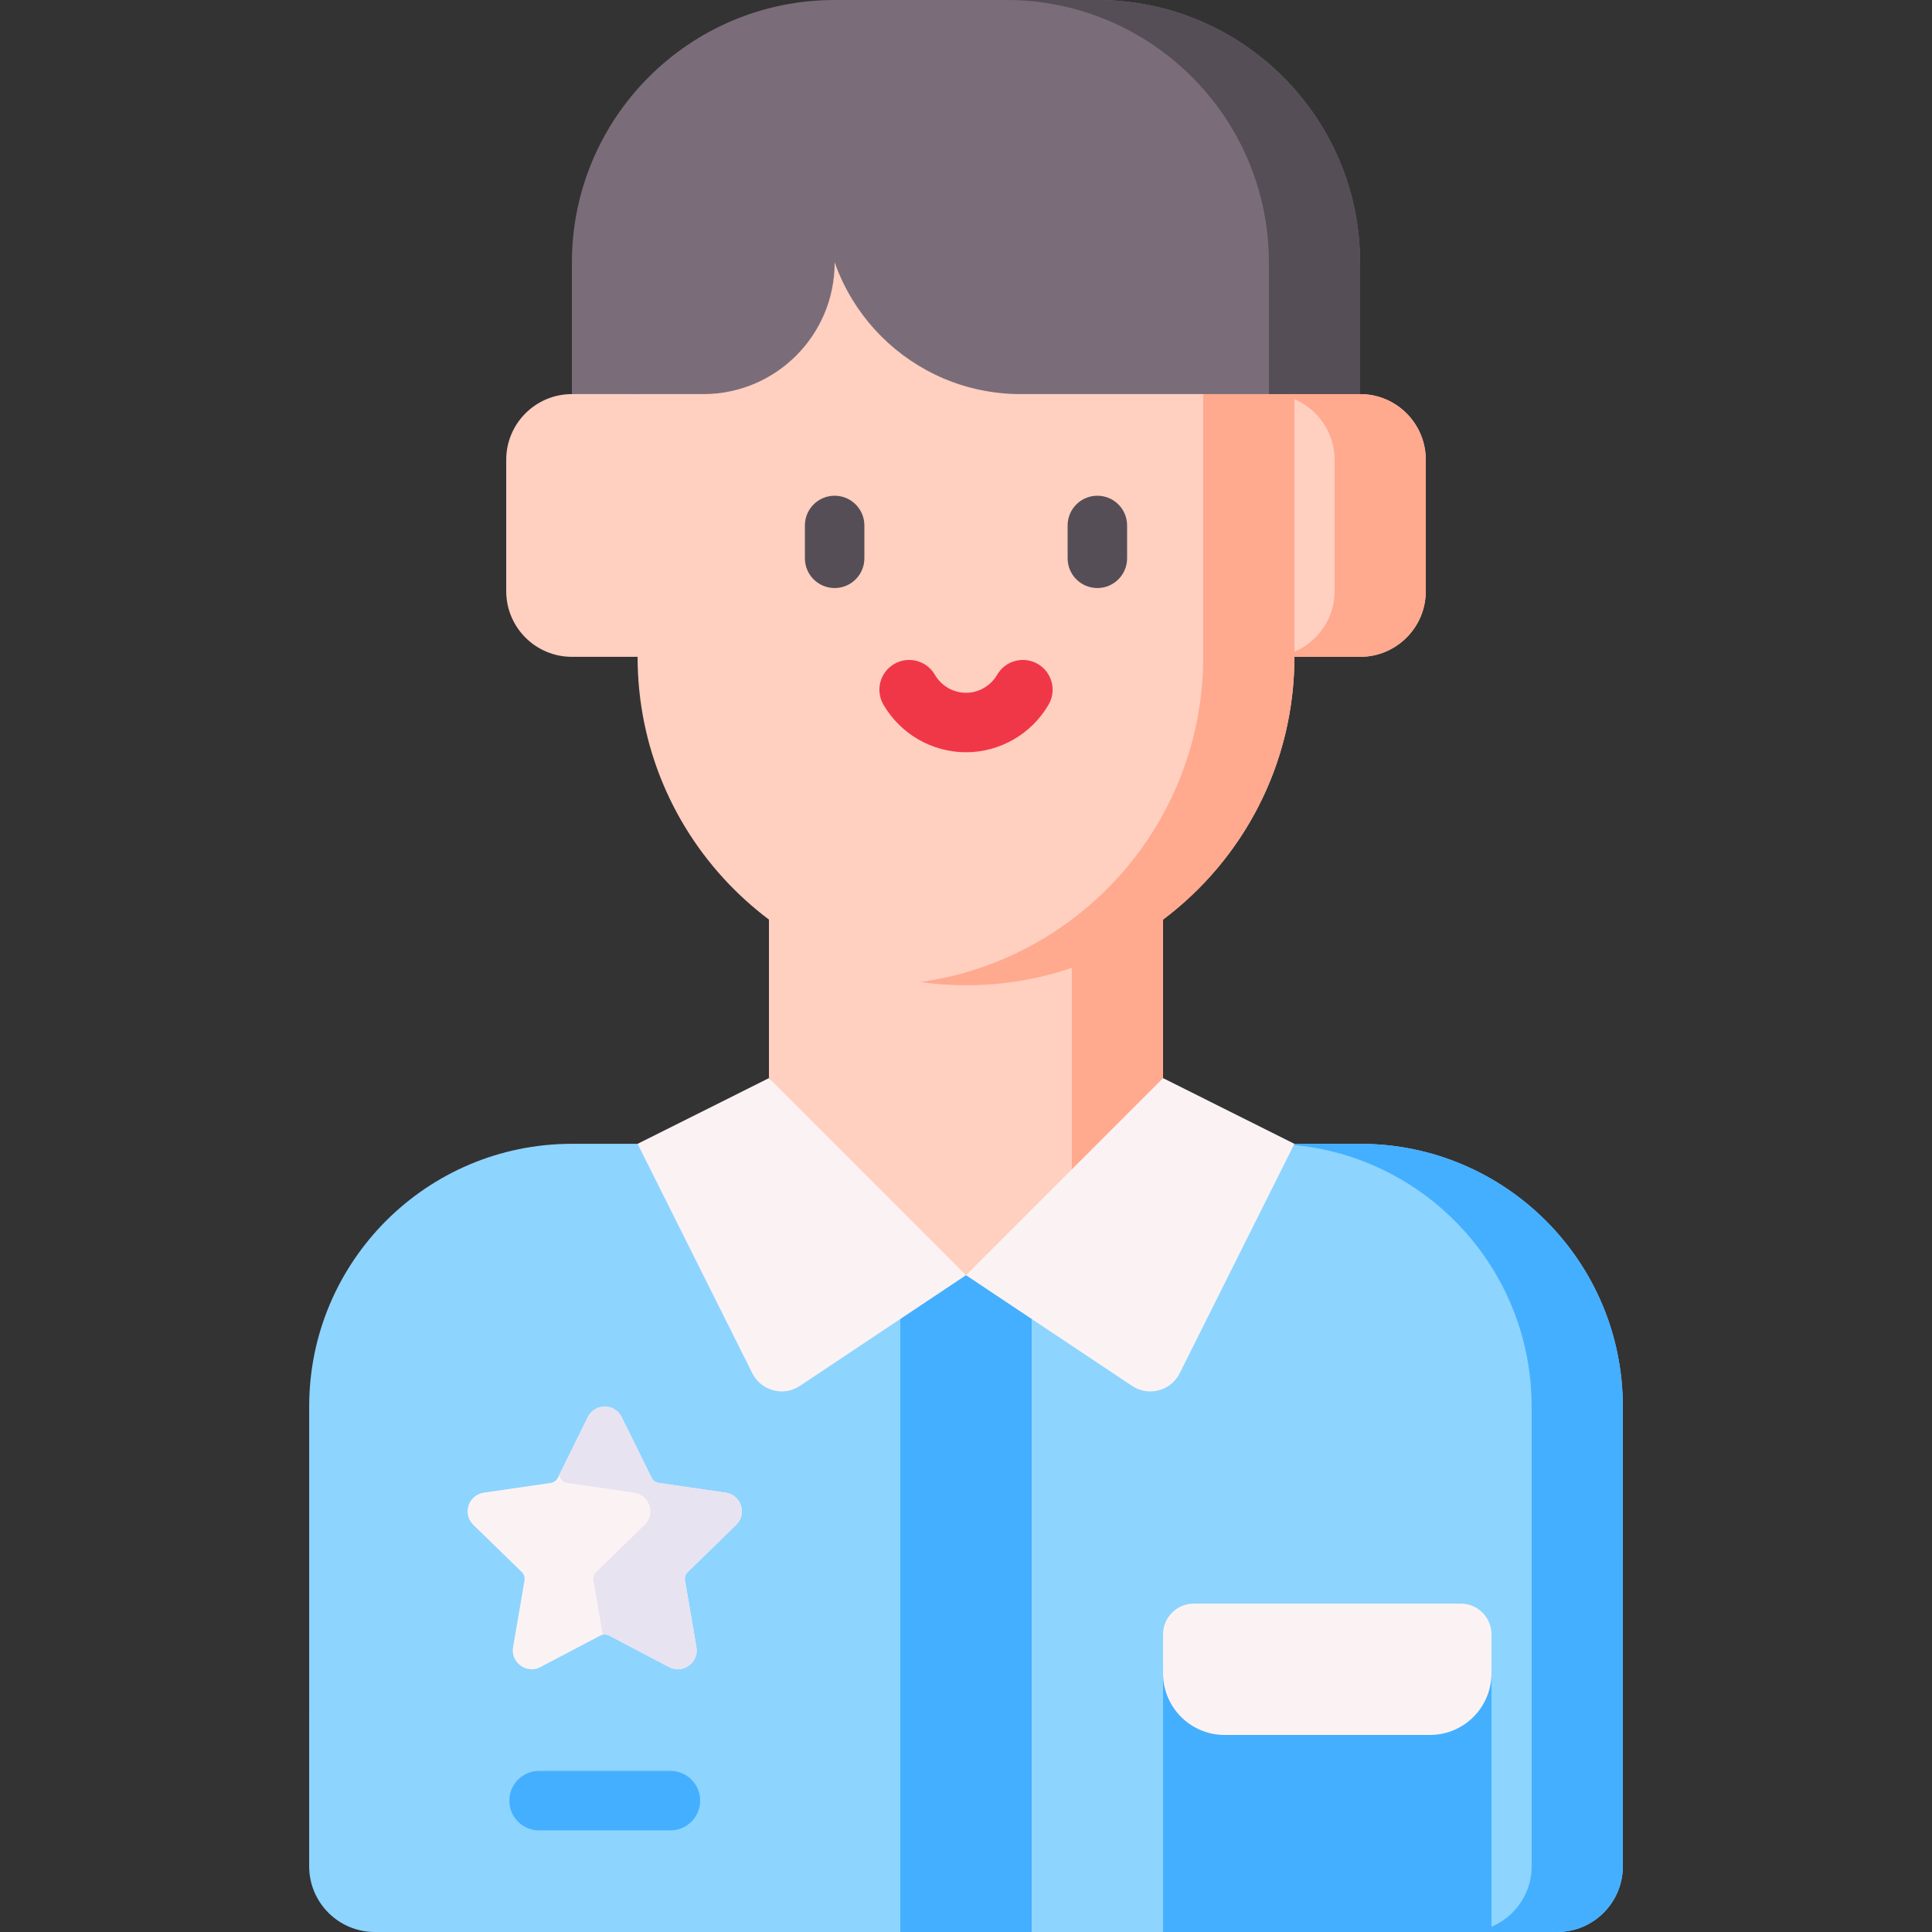 <svg id="Capa_1" enable-background="new 0 0 502 502" height="512" viewBox="0 0 502 502" width="512" xmlns="http://www.w3.org/2000/svg"><rect x="0" y="0" width="502" height="502" fill="#333333" stroke="none"/><g><path d="m148.599 121.065v-52.798c0-37.703 30.564-68.267 68.267-68.267h68.266c37.703 0 68.267 30.564 68.267 68.267v52.799h-204.8z" fill="#7a6d79"/><path d="m421.665 365.465c0-37.701-30.562-68.263-68.263-68.263h-204.804c-37.701 0-68.263 30.562-68.263 68.263l-.002 119.468c0 9.426 7.641 17.067 17.066 17.067h136.534l17.067-7.367 17.068 7.367h34.134-.001l42.667-11.109 42.666 11.109h-.002 17.068c9.426 0 17.067-7.641 17.067-17.067z" fill="#8dd4ff"/><path d="m421.665 365.465c0-37.701-30.562-68.263-68.263-68.263h-23.694c37.701 0 68.263 30.562 68.263 68.263l.002 119.468c0 7.91-5.39 14.545-12.692 16.48l2.253.587h-.002 17.068c9.426 0 17.067-7.641 17.067-17.067z" fill="#45afff"/><path d="m233.934 331.335h34.133v170.665h-34.133z" fill="#45afff"/><path d="m353.399 102.4c9.426 0 17.067 7.641 17.067 17.067v34.133c0 9.426-7.641 17.067-17.067 17.067h-204.799c-9.426 0-17.067-7.641-17.067-17.067v-34.134c0-9.426 7.641-17.067 17.067-17.067h204.799z" fill="#ffcfc0"/><path d="m353.399 102.4h-23.694c9.426 0 17.067 7.641 17.067 17.067v34.133c0 9.426-7.641 17.067-17.067 17.067h23.694c9.426 0 17.067-7.641 17.067-17.067v-34.133c0-9.427-7.641-17.067-17.067-17.067z" fill="#ffa98f"/><path d="m199.8 233.424v46.709l40.899 51.202h20.605l40.896-51.202v-46.702z" fill="#ffcfc0"/><path d="m278.506 309.798 23.694-29.665v-46.702l-23.694-.001z" fill="#ffa98f"/><path d="m336.333 102.4v-35.953h-170.666l.001 104.222c0 47.128 38.204 85.332 85.332 85.332 9.64 0 18.897-1.622 27.539-4.569l11.145-12.493h12.511c20.727-15.568 34.137-40.352 34.137-68.27l-11.943-33.102z" fill="#ffcfc0"/><path d="m312.639 66.447v104.223c0 43.105-31.968 78.725-73.485 84.495 3.874.538 7.825.837 11.847.837 47.127 0 85.332-38.204 85.332-85.332v-104.223z" fill="#ffa98f"/><path d="m199.8 280.133-34.133 17.07 29.812 59.618c2.296 4.591 8.095 6.131 12.366 3.284l43.155-28.77z" fill="#fbf3f3"/><path d="m302.201 280.133 34.133 17.07-29.812 59.618c-2.296 4.591-8.095 6.131-12.366 3.284l-43.156-28.769z" fill="#fbf3f3"/><g><g><path d="m216.867 152.792c-4.268 0-7.726-3.459-7.726-7.726v-8.533c0-4.267 3.459-7.726 7.726-7.726 4.268 0 7.726 3.459 7.726 7.726v8.533c0 4.267-3.458 7.726-7.726 7.726z" fill="#554e56"/></g></g><g><g><path d="m285.133 152.792c-4.268 0-7.726-3.459-7.726-7.726v-8.533c0-4.267 3.459-7.726 7.726-7.726 4.268 0 7.726 3.459 7.726 7.726v8.533c0 4.267-3.459 7.726-7.726 7.726z" fill="#554e56"/></g></g><g><g><path d="m251 195.462c-8.809 0-17.031-4.746-21.46-12.385-2.14-3.692-.881-8.419 2.811-10.559 3.692-2.139 8.42-.882 10.559 2.81 1.673 2.888 4.774 4.682 8.09 4.682 3.317 0 6.418-1.794 8.093-4.683 2.141-3.691 6.871-4.948 10.559-2.808 3.692 2.14 4.95 6.868 2.809 10.56-4.43 7.637-12.653 12.383-21.461 12.383z" fill="#f03747"/></g></g><g><g fill="#7a6d79"><path d="m336.333 102.4h-71.133c-28.277 0-51.2-22.923-51.2-51.2h121.164l9.073 30.965z"/><path d="m165.666 102.4h17.067c18.851 0 34.133-15.282 34.133-34.133v-34.87h-51.199l-6.296 67.017z"/></g></g><path d="m161.534 368.202 7.783 15.769c.357.724 1.048 1.226 1.847 1.342l17.402 2.529c4.024.585 5.631 5.53 2.719 8.368l-12.592 12.274c-.578.564-.842 1.376-.705 2.171l2.973 17.332c.687 4.008-3.519 7.064-7.118 5.172l-15.565-8.183c-.715-.376-1.568-.376-2.283 0l-15.565 8.183c-3.599 1.892-7.806-1.164-7.118-5.172l2.973-17.332c.137-.796-.127-1.608-.705-2.171l-12.592-12.274c-2.912-2.838-1.305-7.784 2.719-8.368l17.402-2.529c.799-.116 1.49-.618 1.847-1.342l7.782-15.769c1.796-3.647 6.996-3.647 8.796 0z" fill="#fbf3f3"/><g><g><path d="m174.201 475.593h-34.133c-4.268 0-7.726-3.459-7.726-7.726s3.459-7.726 7.726-7.726h34.133c4.268 0 7.726 3.459 7.726 7.726s-3.458 7.726-7.726 7.726z" fill="#45afff"/></g></g><path d="m302.201 433.733h85.333v68.266h-85.333z" fill="#45afff"/><path d="m191.284 396.21c2.912-2.838 1.305-7.784-2.719-8.368l-17.402-2.529c-.799-.116-1.49-.618-1.847-1.342l-7.783-15.769c-1.8-3.646-6.999-3.646-8.799 0l-7.495 15.188.287.582c.357.724 1.048 1.226 1.847 1.342l17.402 2.529c4.024.585 5.631 5.53 2.719 8.368l-12.592 12.274c-.578.564-.842 1.376-.706 2.171l2.419 14.102c.557-.121 1.144-.052 1.66.219l15.565 8.183c3.599 1.892 7.806-1.164 7.119-5.172l-2.973-17.332c-.136-.796.127-1.608.706-2.171z" fill="#e8e3f0"/><path d="m371.534 450.8h-53.333c-8.837 0-16-7.163-16-16v-10.133c0-4.418 3.582-8 8-8h69.333c4.418 0 8 3.582 8 8v10.133c0 8.837-7.164 16-16 16z" fill="#fbf3f3"/><path d="m285.132 0h-23.692c37.702.001 68.265 30.565 68.265 68.267v34.133h23.694v-34.133c0-37.703-30.564-68.267-68.267-68.267z" fill="#554e56"/></g></svg>